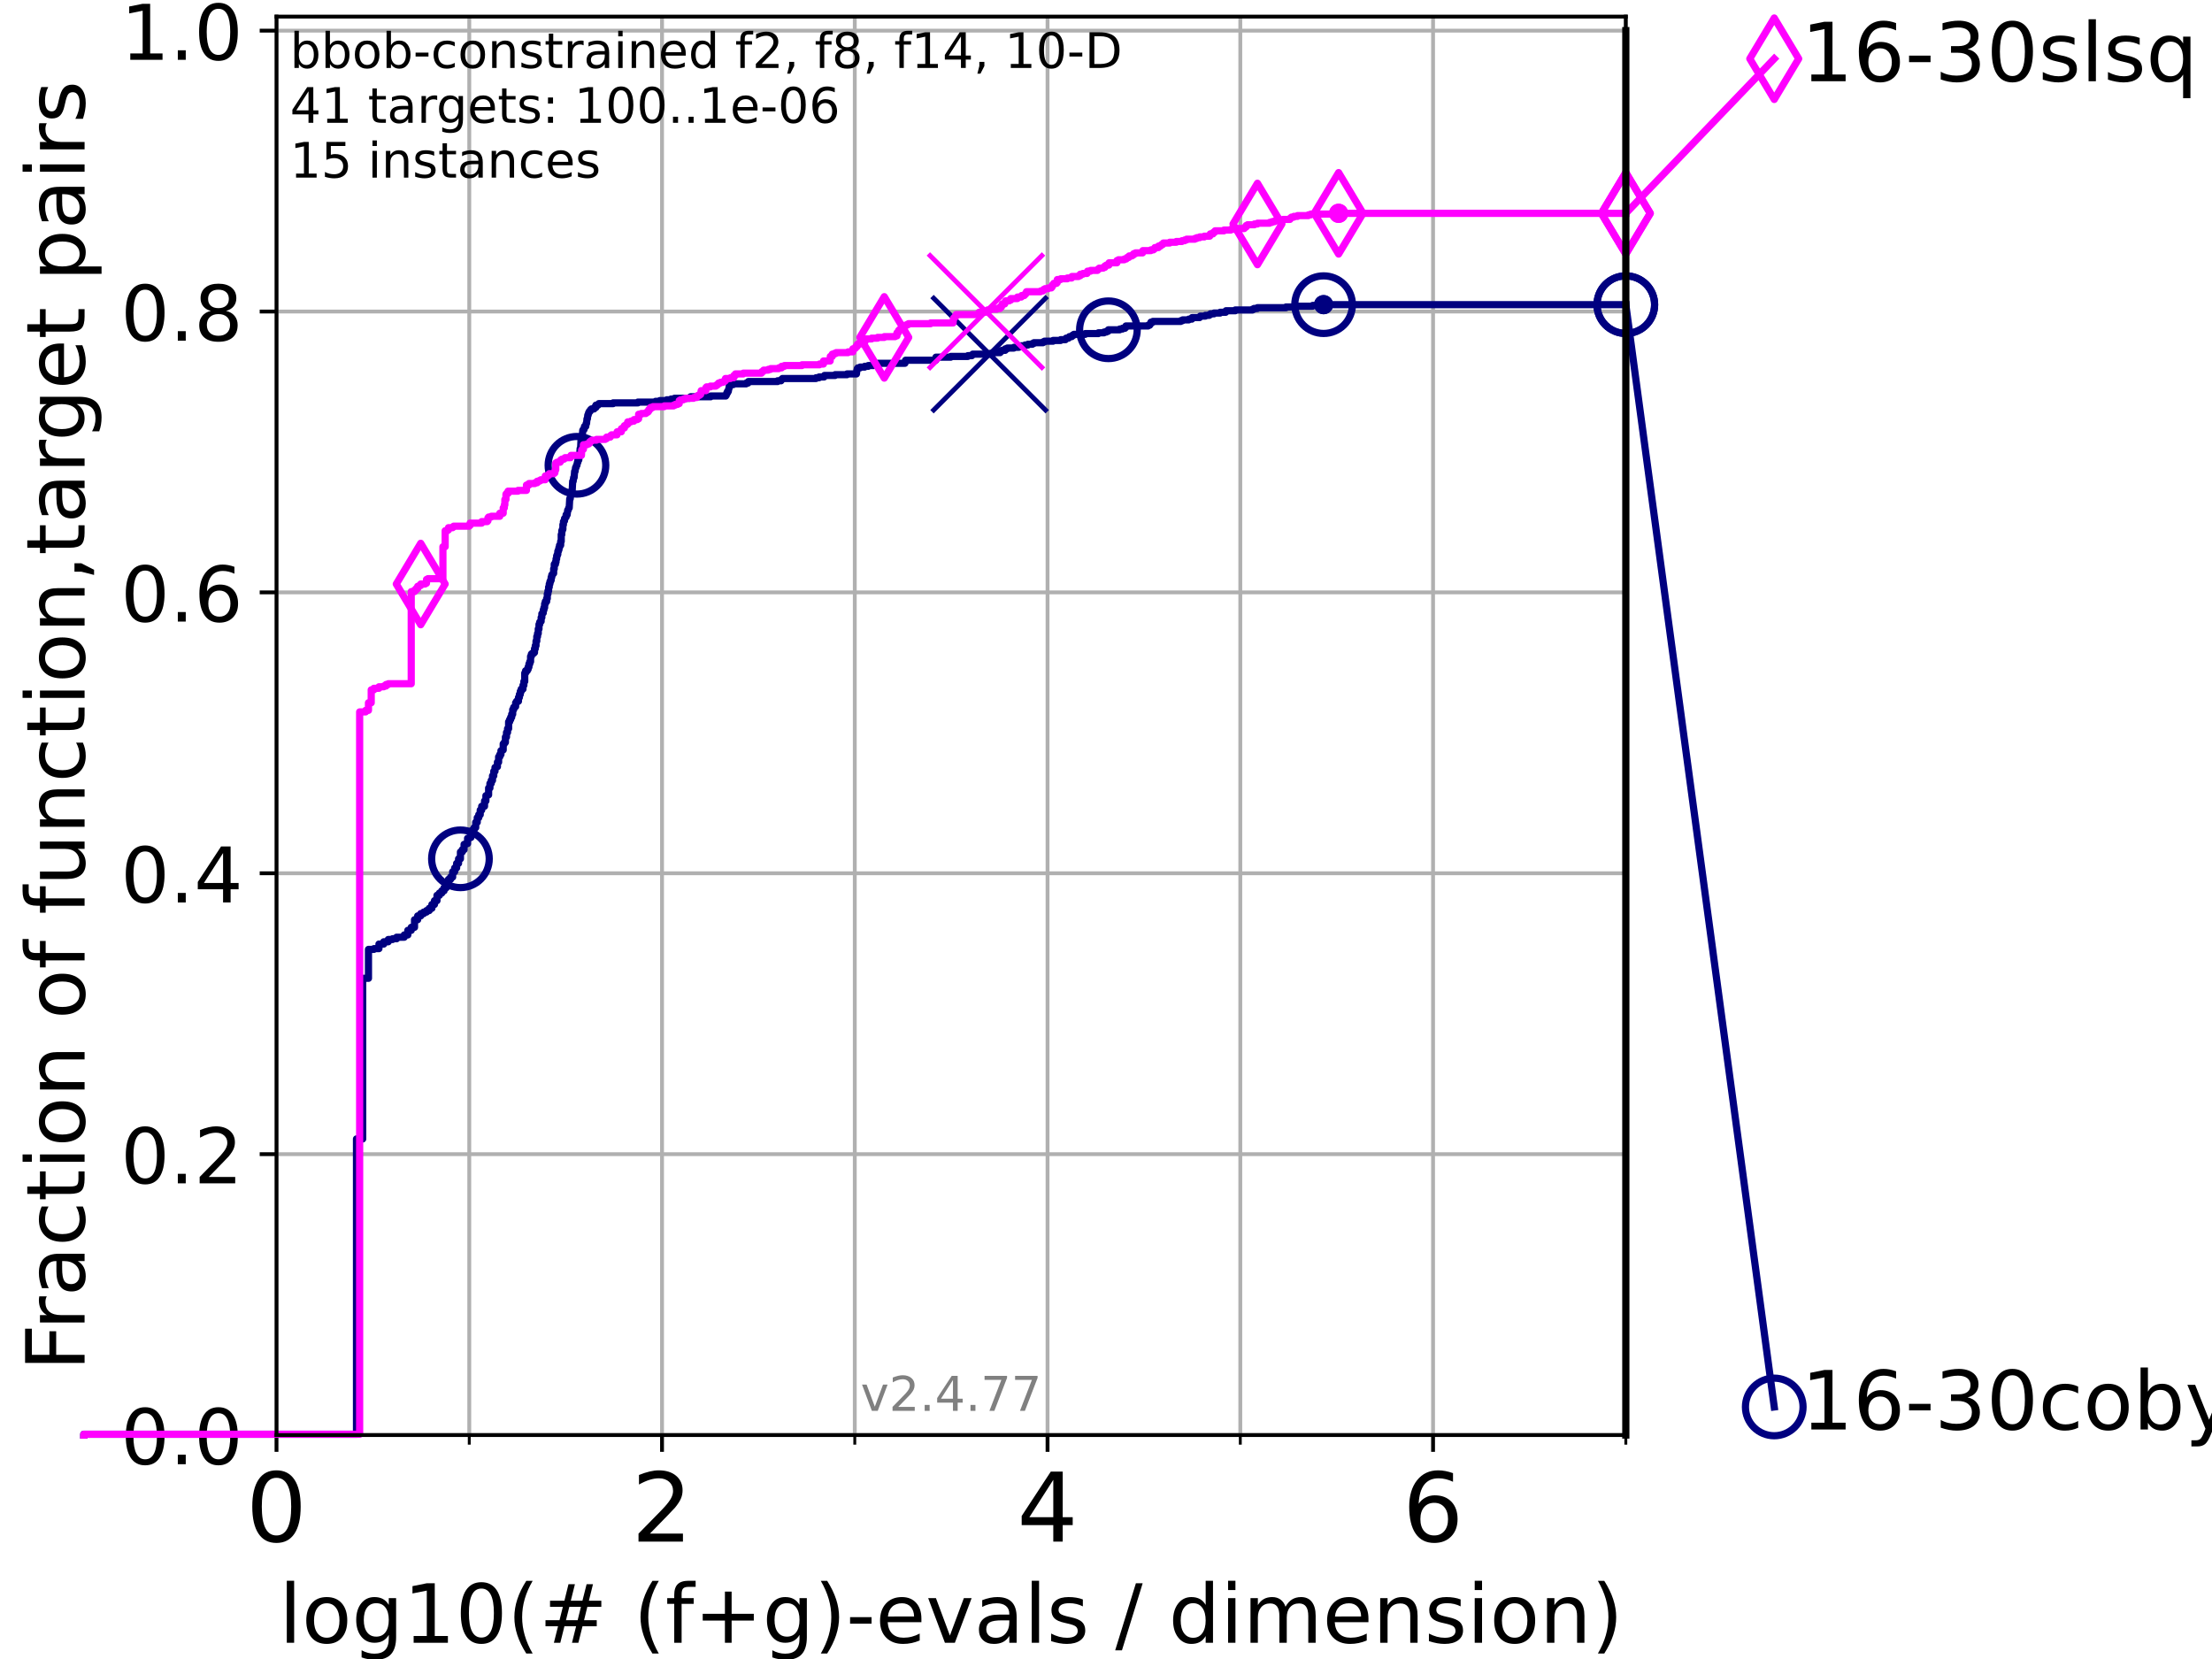 <?xml version="1.0" encoding="utf-8" standalone="no"?>
<!DOCTYPE svg PUBLIC "-//W3C//DTD SVG 1.1//EN"
  "http://www.w3.org/Graphics/SVG/1.1/DTD/svg11.dtd">
<!-- Created with matplotlib (https://matplotlib.org/) -->
<svg height="345.6pt" version="1.1" viewBox="0 0 460.8 345.6" width="460.8pt" xmlns="http://www.w3.org/2000/svg" xmlns:xlink="http://www.w3.org/1999/xlink">
 <defs>
  <style type="text/css">*{stroke-linecap:butt;stroke-linejoin:round;}</style>
 </defs>
 <g id="figure_1">
  <g id="patch_1">
   <path d="M 0 345.6 
L 460.8 345.6 
L 460.8 0 
L 0 0 
z
" style="fill:#ffffff;"/>
  </g>
  <g id="axes_1">
   <g id="patch_2">
    <path d="M 57.6 298.944 
L 338.688 298.944 
L 338.688 3.456 
L 57.6 3.456 
z
" style="fill:#ffffff;"/>
   </g>
   <g id="matplotlib.axis_1">
    <g id="xtick_1">
     <g id="line2d_1">
      <path clip-path="url(#p25980256c5)" d="M 57.6 298.944 
L 57.6 3.456 
" style="fill:none;stroke:#b0b0b0;stroke-linecap:square;stroke-width:0.8;"/>
     </g>
     <g id="line2d_2">
      <defs>
       <path d="M 0 0 
L 0 3.5 
" id="m9e16fc32d9" style="stroke:#000000;stroke-width:0.8;"/>
      </defs>
      <g>
       <use style="stroke:#000000;stroke-width:0.8;" x="57.6" xlink:href="#m9e16fc32d9" y="298.944"/>
      </g>
     </g>
     <g id="text_1">
      <!-- 0 -->
      <g transform="translate(51.237 321.141)scale(0.2 -0.2)">
       <defs>
        <path d="M 31.781 66.406 
Q 24.172 66.406 20.328 58.906 
Q 16.5 51.422 16.5 36.375 
Q 16.5 21.391 20.328 13.891 
Q 24.172 6.391 31.781 6.391 
Q 39.453 6.391 43.281 13.891 
Q 47.125 21.391 47.125 36.375 
Q 47.125 51.422 43.281 58.906 
Q 39.453 66.406 31.781 66.406 
z
M 31.781 74.219 
Q 44.047 74.219 50.516 64.516 
Q 56.984 54.828 56.984 36.375 
Q 56.984 17.969 50.516 8.266 
Q 44.047 -1.422 31.781 -1.422 
Q 19.531 -1.422 13.062 8.266 
Q 6.594 17.969 6.594 36.375 
Q 6.594 54.828 13.062 64.516 
Q 19.531 74.219 31.781 74.219 
z
" id="DejaVuSans-48"/>
       </defs>
       <use xlink:href="#DejaVuSans-48"/>
      </g>
     </g>
    </g>
    <g id="xtick_2">
     <g id="line2d_3">
      <path clip-path="url(#p25980256c5)" d="M 137.911 298.944 
L 137.911 3.456 
" style="fill:none;stroke:#b0b0b0;stroke-linecap:square;stroke-width:0.8;"/>
     </g>
     <g id="line2d_4">
      <g>
       <use style="stroke:#000000;stroke-width:0.8;" x="137.911" xlink:href="#m9e16fc32d9" y="298.944"/>
      </g>
     </g>
     <g id="text_2">
      <!-- 2 -->
      <g transform="translate(131.548 321.141)scale(0.2 -0.2)">
       <defs>
        <path d="M 19.188 8.297 
L 53.609 8.297 
L 53.609 0 
L 7.328 0 
L 7.328 8.297 
Q 12.938 14.109 22.625 23.891 
Q 32.328 33.688 34.812 36.531 
Q 39.547 41.844 41.422 45.531 
Q 43.312 49.219 43.312 52.781 
Q 43.312 58.594 39.234 62.25 
Q 35.156 65.922 28.609 65.922 
Q 23.969 65.922 18.812 64.312 
Q 13.672 62.703 7.812 59.422 
L 7.812 69.391 
Q 13.766 71.781 18.938 73 
Q 24.125 74.219 28.422 74.219 
Q 39.75 74.219 46.484 68.547 
Q 53.219 62.891 53.219 53.422 
Q 53.219 48.922 51.531 44.891 
Q 49.859 40.875 45.406 35.406 
Q 44.188 33.984 37.641 27.219 
Q 31.109 20.453 19.188 8.297 
z
" id="DejaVuSans-50"/>
       </defs>
       <use xlink:href="#DejaVuSans-50"/>
      </g>
     </g>
    </g>
    <g id="xtick_3">
     <g id="line2d_5">
      <path clip-path="url(#p25980256c5)" d="M 218.222 298.944 
L 218.222 3.456 
" style="fill:none;stroke:#b0b0b0;stroke-linecap:square;stroke-width:0.8;"/>
     </g>
     <g id="line2d_6">
      <g>
       <use style="stroke:#000000;stroke-width:0.8;" x="218.222" xlink:href="#m9e16fc32d9" y="298.944"/>
      </g>
     </g>
     <g id="text_3">
      <!-- 4 -->
      <g transform="translate(211.859 321.141)scale(0.2 -0.2)">
       <defs>
        <path d="M 37.797 64.312 
L 12.891 25.391 
L 37.797 25.391 
z
M 35.203 72.906 
L 47.609 72.906 
L 47.609 25.391 
L 58.016 25.391 
L 58.016 17.188 
L 47.609 17.188 
L 47.609 0 
L 37.797 0 
L 37.797 17.188 
L 4.891 17.188 
L 4.891 26.703 
z
" id="DejaVuSans-52"/>
       </defs>
       <use xlink:href="#DejaVuSans-52"/>
      </g>
     </g>
    </g>
    <g id="xtick_4">
     <g id="line2d_7">
      <path clip-path="url(#p25980256c5)" d="M 298.533 298.944 
L 298.533 3.456 
" style="fill:none;stroke:#b0b0b0;stroke-linecap:square;stroke-width:0.8;"/>
     </g>
     <g id="line2d_8">
      <g>
       <use style="stroke:#000000;stroke-width:0.8;" x="298.533" xlink:href="#m9e16fc32d9" y="298.944"/>
      </g>
     </g>
     <g id="text_4">
      <!-- 6 -->
      <g transform="translate(292.17 321.141)scale(0.2 -0.2)">
       <defs>
        <path d="M 33.016 40.375 
Q 26.375 40.375 22.484 35.828 
Q 18.609 31.297 18.609 23.391 
Q 18.609 15.531 22.484 10.953 
Q 26.375 6.391 33.016 6.391 
Q 39.656 6.391 43.531 10.953 
Q 47.406 15.531 47.406 23.391 
Q 47.406 31.297 43.531 35.828 
Q 39.656 40.375 33.016 40.375 
z
M 52.594 71.297 
L 52.594 62.312 
Q 48.875 64.062 45.094 64.984 
Q 41.312 65.922 37.594 65.922 
Q 27.828 65.922 22.672 59.328 
Q 17.531 52.734 16.797 39.406 
Q 19.672 43.656 24.016 45.922 
Q 28.375 48.188 33.594 48.188 
Q 44.578 48.188 50.953 41.516 
Q 57.328 34.859 57.328 23.391 
Q 57.328 12.156 50.688 5.359 
Q 44.047 -1.422 33.016 -1.422 
Q 20.359 -1.422 13.672 8.266 
Q 6.984 17.969 6.984 36.375 
Q 6.984 53.656 15.188 63.938 
Q 23.391 74.219 37.203 74.219 
Q 40.922 74.219 44.703 73.484 
Q 48.484 72.75 52.594 71.297 
z
" id="DejaVuSans-54"/>
       </defs>
       <use xlink:href="#DejaVuSans-54"/>
      </g>
     </g>
    </g>
    <g id="xtick_5">
     <g id="line2d_9">
      <path clip-path="url(#p25980256c5)" d="M 97.755 298.944 
L 97.755 3.456 
" style="fill:none;stroke:#b0b0b0;stroke-linecap:square;stroke-width:0.8;"/>
     </g>
     <g id="line2d_10">
      <defs>
       <path d="M 0 0 
L 0 2 
" id="mc8fbf74998" style="stroke:#000000;stroke-width:0.6;"/>
      </defs>
      <g>
       <use style="stroke:#000000;stroke-width:0.6;" x="97.755" xlink:href="#mc8fbf74998" y="298.944"/>
      </g>
     </g>
    </g>
    <g id="xtick_6">
     <g id="line2d_11">
      <path clip-path="url(#p25980256c5)" d="M 178.066 298.944 
L 178.066 3.456 
" style="fill:none;stroke:#b0b0b0;stroke-linecap:square;stroke-width:0.8;"/>
     </g>
     <g id="line2d_12">
      <g>
       <use style="stroke:#000000;stroke-width:0.6;" x="178.066" xlink:href="#mc8fbf74998" y="298.944"/>
      </g>
     </g>
    </g>
    <g id="xtick_7">
     <g id="line2d_13">
      <path clip-path="url(#p25980256c5)" d="M 258.377 298.944 
L 258.377 3.456 
" style="fill:none;stroke:#b0b0b0;stroke-linecap:square;stroke-width:0.8;"/>
     </g>
     <g id="line2d_14">
      <g>
       <use style="stroke:#000000;stroke-width:0.6;" x="258.377" xlink:href="#mc8fbf74998" y="298.944"/>
      </g>
     </g>
    </g>
    <g id="xtick_8">
     <g id="line2d_15">
      <path clip-path="url(#p25980256c5)" d="M 338.688 298.944 
L 338.688 3.456 
" style="fill:none;stroke:#b0b0b0;stroke-linecap:square;stroke-width:0.8;"/>
     </g>
     <g id="line2d_16">
      <g>
       <use style="stroke:#000000;stroke-width:0.6;" x="338.688" xlink:href="#mc8fbf74998" y="298.944"/>
      </g>
     </g>
    </g>
    <g id="text_5">
     <!-- log10(# (f+g)-evals / dimension) -->
     <g transform="translate(58.145 342.218)scale(0.17 -0.17)">
      <defs>
       <path d="M 9.422 75.984 
L 18.406 75.984 
L 18.406 0 
L 9.422 0 
z
" id="DejaVuSans-108"/>
       <path d="M 30.609 48.391 
Q 23.391 48.391 19.188 42.75 
Q 14.984 37.109 14.984 27.297 
Q 14.984 17.484 19.156 11.844 
Q 23.344 6.203 30.609 6.203 
Q 37.797 6.203 41.984 11.859 
Q 46.188 17.531 46.188 27.297 
Q 46.188 37.016 41.984 42.703 
Q 37.797 48.391 30.609 48.391 
z
M 30.609 56 
Q 42.328 56 49.016 48.375 
Q 55.719 40.766 55.719 27.297 
Q 55.719 13.875 49.016 6.219 
Q 42.328 -1.422 30.609 -1.422 
Q 18.844 -1.422 12.172 6.219 
Q 5.516 13.875 5.516 27.297 
Q 5.516 40.766 12.172 48.375 
Q 18.844 56 30.609 56 
z
" id="DejaVuSans-111"/>
       <path d="M 45.406 27.984 
Q 45.406 37.75 41.375 43.109 
Q 37.359 48.484 30.078 48.484 
Q 22.859 48.484 18.828 43.109 
Q 14.797 37.75 14.797 27.984 
Q 14.797 18.266 18.828 12.891 
Q 22.859 7.516 30.078 7.516 
Q 37.359 7.516 41.375 12.891 
Q 45.406 18.266 45.406 27.984 
z
M 54.391 6.781 
Q 54.391 -7.172 48.188 -13.984 
Q 42 -20.797 29.203 -20.797 
Q 24.469 -20.797 20.266 -20.094 
Q 16.062 -19.391 12.109 -17.922 
L 12.109 -9.188 
Q 16.062 -11.328 19.922 -12.344 
Q 23.781 -13.375 27.781 -13.375 
Q 36.625 -13.375 41.016 -8.766 
Q 45.406 -4.156 45.406 5.172 
L 45.406 9.625 
Q 42.625 4.781 38.281 2.391 
Q 33.938 0 27.875 0 
Q 17.828 0 11.672 7.656 
Q 5.516 15.328 5.516 27.984 
Q 5.516 40.672 11.672 48.328 
Q 17.828 56 27.875 56 
Q 33.938 56 38.281 53.609 
Q 42.625 51.219 45.406 46.391 
L 45.406 54.688 
L 54.391 54.688 
z
" id="DejaVuSans-103"/>
       <path d="M 12.406 8.297 
L 28.516 8.297 
L 28.516 63.922 
L 10.984 60.406 
L 10.984 69.391 
L 28.422 72.906 
L 38.281 72.906 
L 38.281 8.297 
L 54.391 8.297 
L 54.391 0 
L 12.406 0 
z
" id="DejaVuSans-49"/>
       <path d="M 31 75.875 
Q 24.469 64.656 21.281 53.656 
Q 18.109 42.672 18.109 31.391 
Q 18.109 20.125 21.312 9.062 
Q 24.516 -2 31 -13.188 
L 23.188 -13.188 
Q 15.875 -1.703 12.234 9.375 
Q 8.594 20.453 8.594 31.391 
Q 8.594 42.281 12.203 53.312 
Q 15.828 64.359 23.188 75.875 
z
" id="DejaVuSans-40"/>
       <path d="M 51.125 44 
L 36.922 44 
L 32.812 27.688 
L 47.125 27.688 
z
M 43.797 71.781 
L 38.719 51.516 
L 52.984 51.516 
L 58.109 71.781 
L 65.922 71.781 
L 60.891 51.516 
L 76.125 51.516 
L 76.125 44 
L 58.984 44 
L 54.984 27.688 
L 70.516 27.688 
L 70.516 20.219 
L 53.078 20.219 
L 48 0 
L 40.188 0 
L 45.219 20.219 
L 30.906 20.219 
L 25.875 0 
L 18.016 0 
L 23.094 20.219 
L 7.719 20.219 
L 7.719 27.688 
L 24.906 27.688 
L 29 44 
L 13.281 44 
L 13.281 51.516 
L 30.906 51.516 
L 35.891 71.781 
z
" id="DejaVuSans-35"/>
       <path id="DejaVuSans-32"/>
       <path d="M 37.109 75.984 
L 37.109 68.5 
L 28.516 68.5 
Q 23.688 68.5 21.797 66.547 
Q 19.922 64.594 19.922 59.516 
L 19.922 54.688 
L 34.719 54.688 
L 34.719 47.703 
L 19.922 47.703 
L 19.922 0 
L 10.891 0 
L 10.891 47.703 
L 2.297 47.703 
L 2.297 54.688 
L 10.891 54.688 
L 10.891 58.5 
Q 10.891 67.625 15.141 71.797 
Q 19.391 75.984 28.609 75.984 
z
" id="DejaVuSans-102"/>
       <path d="M 46 62.703 
L 46 35.5 
L 73.188 35.5 
L 73.188 27.203 
L 46 27.203 
L 46 0 
L 37.797 0 
L 37.797 27.203 
L 10.594 27.203 
L 10.594 35.5 
L 37.797 35.5 
L 37.797 62.703 
z
" id="DejaVuSans-43"/>
       <path d="M 8.016 75.875 
L 15.828 75.875 
Q 23.141 64.359 26.781 53.312 
Q 30.422 42.281 30.422 31.391 
Q 30.422 20.453 26.781 9.375 
Q 23.141 -1.703 15.828 -13.188 
L 8.016 -13.188 
Q 14.5 -2 17.703 9.062 
Q 20.906 20.125 20.906 31.391 
Q 20.906 42.672 17.703 53.656 
Q 14.5 64.656 8.016 75.875 
z
" id="DejaVuSans-41"/>
       <path d="M 4.891 31.391 
L 31.203 31.391 
L 31.203 23.391 
L 4.891 23.391 
z
" id="DejaVuSans-45"/>
       <path d="M 56.203 29.594 
L 56.203 25.203 
L 14.891 25.203 
Q 15.484 15.922 20.484 11.062 
Q 25.484 6.203 34.422 6.203 
Q 39.594 6.203 44.453 7.469 
Q 49.312 8.734 54.109 11.281 
L 54.109 2.781 
Q 49.266 0.734 44.188 -0.344 
Q 39.109 -1.422 33.891 -1.422 
Q 20.797 -1.422 13.156 6.188 
Q 5.516 13.812 5.516 26.812 
Q 5.516 40.234 12.766 48.109 
Q 20.016 56 32.328 56 
Q 43.359 56 49.781 48.891 
Q 56.203 41.797 56.203 29.594 
z
M 47.219 32.234 
Q 47.125 39.594 43.094 43.984 
Q 39.062 48.391 32.422 48.391 
Q 24.906 48.391 20.391 44.141 
Q 15.875 39.891 15.188 32.172 
z
" id="DejaVuSans-101"/>
       <path d="M 2.984 54.688 
L 12.5 54.688 
L 29.594 8.797 
L 46.688 54.688 
L 56.203 54.688 
L 35.688 0 
L 23.484 0 
z
" id="DejaVuSans-118"/>
       <path d="M 34.281 27.484 
Q 23.391 27.484 19.188 25 
Q 14.984 22.516 14.984 16.5 
Q 14.984 11.719 18.141 8.906 
Q 21.297 6.109 26.703 6.109 
Q 34.188 6.109 38.703 11.406 
Q 43.219 16.703 43.219 25.484 
L 43.219 27.484 
z
M 52.203 31.203 
L 52.203 0 
L 43.219 0 
L 43.219 8.297 
Q 40.141 3.328 35.547 0.953 
Q 30.953 -1.422 24.312 -1.422 
Q 15.922 -1.422 10.953 3.297 
Q 6 8.016 6 15.922 
Q 6 25.141 12.172 29.828 
Q 18.359 34.516 30.609 34.516 
L 43.219 34.516 
L 43.219 35.406 
Q 43.219 41.609 39.141 45 
Q 35.062 48.391 27.688 48.391 
Q 23 48.391 18.547 47.266 
Q 14.109 46.141 10.016 43.891 
L 10.016 52.203 
Q 14.938 54.109 19.578 55.047 
Q 24.219 56 28.609 56 
Q 40.484 56 46.344 49.844 
Q 52.203 43.703 52.203 31.203 
z
" id="DejaVuSans-97"/>
       <path d="M 44.281 53.078 
L 44.281 44.578 
Q 40.484 46.531 36.375 47.5 
Q 32.281 48.484 27.875 48.484 
Q 21.188 48.484 17.844 46.438 
Q 14.5 44.391 14.5 40.281 
Q 14.5 37.156 16.891 35.375 
Q 19.281 33.594 26.516 31.984 
L 29.594 31.297 
Q 39.156 29.25 43.188 25.516 
Q 47.219 21.781 47.219 15.094 
Q 47.219 7.469 41.188 3.016 
Q 35.156 -1.422 24.609 -1.422 
Q 20.219 -1.422 15.453 -0.562 
Q 10.688 0.297 5.422 2 
L 5.422 11.281 
Q 10.406 8.688 15.234 7.391 
Q 20.062 6.109 24.812 6.109 
Q 31.156 6.109 34.562 8.281 
Q 37.984 10.453 37.984 14.406 
Q 37.984 18.062 35.516 20.016 
Q 33.062 21.969 24.703 23.781 
L 21.578 24.516 
Q 13.234 26.266 9.516 29.906 
Q 5.812 33.547 5.812 39.891 
Q 5.812 47.609 11.281 51.797 
Q 16.75 56 26.812 56 
Q 31.781 56 36.172 55.266 
Q 40.578 54.547 44.281 53.078 
z
" id="DejaVuSans-115"/>
       <path d="M 25.391 72.906 
L 33.688 72.906 
L 8.297 -9.281 
L 0 -9.281 
z
" id="DejaVuSans-47"/>
       <path d="M 45.406 46.391 
L 45.406 75.984 
L 54.391 75.984 
L 54.391 0 
L 45.406 0 
L 45.406 8.203 
Q 42.578 3.328 38.25 0.953 
Q 33.938 -1.422 27.875 -1.422 
Q 17.969 -1.422 11.734 6.484 
Q 5.516 14.406 5.516 27.297 
Q 5.516 40.188 11.734 48.094 
Q 17.969 56 27.875 56 
Q 33.938 56 38.25 53.625 
Q 42.578 51.266 45.406 46.391 
z
M 14.797 27.297 
Q 14.797 17.391 18.875 11.75 
Q 22.953 6.109 30.078 6.109 
Q 37.203 6.109 41.297 11.75 
Q 45.406 17.391 45.406 27.297 
Q 45.406 37.203 41.297 42.844 
Q 37.203 48.484 30.078 48.484 
Q 22.953 48.484 18.875 42.844 
Q 14.797 37.203 14.797 27.297 
z
" id="DejaVuSans-100"/>
       <path d="M 9.422 54.688 
L 18.406 54.688 
L 18.406 0 
L 9.422 0 
z
M 9.422 75.984 
L 18.406 75.984 
L 18.406 64.594 
L 9.422 64.594 
z
" id="DejaVuSans-105"/>
       <path d="M 52 44.188 
Q 55.375 50.25 60.062 53.125 
Q 64.75 56 71.094 56 
Q 79.641 56 84.281 50.016 
Q 88.922 44.047 88.922 33.016 
L 88.922 0 
L 79.891 0 
L 79.891 32.719 
Q 79.891 40.578 77.094 44.375 
Q 74.312 48.188 68.609 48.188 
Q 61.625 48.188 57.562 43.547 
Q 53.516 38.922 53.516 30.906 
L 53.516 0 
L 44.484 0 
L 44.484 32.719 
Q 44.484 40.625 41.703 44.406 
Q 38.922 48.188 33.109 48.188 
Q 26.219 48.188 22.156 43.531 
Q 18.109 38.875 18.109 30.906 
L 18.109 0 
L 9.078 0 
L 9.078 54.688 
L 18.109 54.688 
L 18.109 46.188 
Q 21.188 51.219 25.484 53.609 
Q 29.781 56 35.688 56 
Q 41.656 56 45.828 52.969 
Q 50 49.953 52 44.188 
z
" id="DejaVuSans-109"/>
       <path d="M 54.891 33.016 
L 54.891 0 
L 45.906 0 
L 45.906 32.719 
Q 45.906 40.484 42.875 44.328 
Q 39.844 48.188 33.797 48.188 
Q 26.516 48.188 22.312 43.547 
Q 18.109 38.922 18.109 30.906 
L 18.109 0 
L 9.078 0 
L 9.078 54.688 
L 18.109 54.688 
L 18.109 46.188 
Q 21.344 51.125 25.703 53.562 
Q 30.078 56 35.797 56 
Q 45.219 56 50.047 50.172 
Q 54.891 44.344 54.891 33.016 
z
" id="DejaVuSans-110"/>
      </defs>
      <use xlink:href="#DejaVuSans-108"/>
      <use x="27.783" xlink:href="#DejaVuSans-111"/>
      <use x="88.965" xlink:href="#DejaVuSans-103"/>
      <use x="152.441" xlink:href="#DejaVuSans-49"/>
      <use x="216.064" xlink:href="#DejaVuSans-48"/>
      <use x="279.688" xlink:href="#DejaVuSans-40"/>
      <use x="318.701" xlink:href="#DejaVuSans-35"/>
      <use x="402.49" xlink:href="#DejaVuSans-32"/>
      <use x="434.277" xlink:href="#DejaVuSans-40"/>
      <use x="473.291" xlink:href="#DejaVuSans-102"/>
      <use x="508.496" xlink:href="#DejaVuSans-43"/>
      <use x="592.285" xlink:href="#DejaVuSans-103"/>
      <use x="655.762" xlink:href="#DejaVuSans-41"/>
      <use x="694.775" xlink:href="#DejaVuSans-45"/>
      <use x="730.859" xlink:href="#DejaVuSans-101"/>
      <use x="792.383" xlink:href="#DejaVuSans-118"/>
      <use x="851.562" xlink:href="#DejaVuSans-97"/>
      <use x="912.842" xlink:href="#DejaVuSans-108"/>
      <use x="940.625" xlink:href="#DejaVuSans-115"/>
      <use x="992.725" xlink:href="#DejaVuSans-32"/>
      <use x="1024.512" xlink:href="#DejaVuSans-47"/>
      <use x="1058.203" xlink:href="#DejaVuSans-32"/>
      <use x="1089.99" xlink:href="#DejaVuSans-100"/>
      <use x="1153.467" xlink:href="#DejaVuSans-105"/>
      <use x="1181.25" xlink:href="#DejaVuSans-109"/>
      <use x="1278.662" xlink:href="#DejaVuSans-101"/>
      <use x="1340.186" xlink:href="#DejaVuSans-110"/>
      <use x="1403.564" xlink:href="#DejaVuSans-115"/>
      <use x="1455.664" xlink:href="#DejaVuSans-105"/>
      <use x="1483.447" xlink:href="#DejaVuSans-111"/>
      <use x="1544.629" xlink:href="#DejaVuSans-110"/>
      <use x="1608.008" xlink:href="#DejaVuSans-41"/>
     </g>
    </g>
   </g>
   <g id="matplotlib.axis_2">
    <g id="ytick_1">
     <g id="line2d_17">
      <path clip-path="url(#p25980256c5)" d="M 57.6 298.944 
L 338.688 298.944 
" style="fill:none;stroke:#b0b0b0;stroke-linecap:square;stroke-width:0.8;"/>
     </g>
     <g id="line2d_18">
      <defs>
       <path d="M 0 0 
L -3.5 0 
" id="mcdfbabdbee" style="stroke:#000000;stroke-width:0.8;"/>
      </defs>
      <g>
       <use style="stroke:#000000;stroke-width:0.8;" x="57.6" xlink:href="#mcdfbabdbee" y="298.944"/>
      </g>
     </g>
     <g id="text_6">
      <!-- 0.0 -->
      <g transform="translate(25.155 305.023)scale(0.16 -0.16)">
       <defs>
        <path d="M 10.688 12.406 
L 21 12.406 
L 21 0 
L 10.688 0 
z
" id="DejaVuSans-46"/>
       </defs>
       <use xlink:href="#DejaVuSans-48"/>
       <use x="63.623" xlink:href="#DejaVuSans-46"/>
       <use x="95.41" xlink:href="#DejaVuSans-48"/>
      </g>
     </g>
    </g>
    <g id="ytick_2">
     <g id="line2d_19">
      <path clip-path="url(#p25980256c5)" d="M 57.6 240.432 
L 338.688 240.432 
" style="fill:none;stroke:#b0b0b0;stroke-linecap:square;stroke-width:0.8;"/>
     </g>
     <g id="line2d_20">
      <g>
       <use style="stroke:#000000;stroke-width:0.8;" x="57.6" xlink:href="#mcdfbabdbee" y="240.432"/>
      </g>
     </g>
     <g id="text_7">
      <!-- 0.2 -->
      <g transform="translate(25.155 246.51)scale(0.16 -0.16)">
       <use xlink:href="#DejaVuSans-48"/>
       <use x="63.623" xlink:href="#DejaVuSans-46"/>
       <use x="95.41" xlink:href="#DejaVuSans-50"/>
      </g>
     </g>
    </g>
    <g id="ytick_3">
     <g id="line2d_21">
      <path clip-path="url(#p25980256c5)" d="M 57.6 181.919 
L 338.688 181.919 
" style="fill:none;stroke:#b0b0b0;stroke-linecap:square;stroke-width:0.8;"/>
     </g>
     <g id="line2d_22">
      <g>
       <use style="stroke:#000000;stroke-width:0.8;" x="57.6" xlink:href="#mcdfbabdbee" y="181.919"/>
      </g>
     </g>
     <g id="text_8">
      <!-- 0.4 -->
      <g transform="translate(25.155 187.998)scale(0.16 -0.16)">
       <use xlink:href="#DejaVuSans-48"/>
       <use x="63.623" xlink:href="#DejaVuSans-46"/>
       <use x="95.41" xlink:href="#DejaVuSans-52"/>
      </g>
     </g>
    </g>
    <g id="ytick_4">
     <g id="line2d_23">
      <path clip-path="url(#p25980256c5)" d="M 57.6 123.407 
L 338.688 123.407 
" style="fill:none;stroke:#b0b0b0;stroke-linecap:square;stroke-width:0.8;"/>
     </g>
     <g id="line2d_24">
      <g>
       <use style="stroke:#000000;stroke-width:0.8;" x="57.6" xlink:href="#mcdfbabdbee" y="123.407"/>
      </g>
     </g>
     <g id="text_9">
      <!-- 0.6 -->
      <g transform="translate(25.155 129.485)scale(0.16 -0.16)">
       <use xlink:href="#DejaVuSans-48"/>
       <use x="63.623" xlink:href="#DejaVuSans-46"/>
       <use x="95.41" xlink:href="#DejaVuSans-54"/>
      </g>
     </g>
    </g>
    <g id="ytick_5">
     <g id="line2d_25">
      <path clip-path="url(#p25980256c5)" d="M 57.6 64.894 
L 338.688 64.894 
" style="fill:none;stroke:#b0b0b0;stroke-linecap:square;stroke-width:0.8;"/>
     </g>
     <g id="line2d_26">
      <g>
       <use style="stroke:#000000;stroke-width:0.8;" x="57.6" xlink:href="#mcdfbabdbee" y="64.894"/>
      </g>
     </g>
     <g id="text_10">
      <!-- 0.8 -->
      <g transform="translate(25.155 70.973)scale(0.16 -0.16)">
       <defs>
        <path d="M 31.781 34.625 
Q 24.75 34.625 20.719 30.859 
Q 16.703 27.094 16.703 20.516 
Q 16.703 13.922 20.719 10.156 
Q 24.75 6.391 31.781 6.391 
Q 38.812 6.391 42.859 10.172 
Q 46.922 13.969 46.922 20.516 
Q 46.922 27.094 42.891 30.859 
Q 38.875 34.625 31.781 34.625 
z
M 21.922 38.812 
Q 15.578 40.375 12.031 44.719 
Q 8.5 49.078 8.5 55.328 
Q 8.5 64.062 14.719 69.141 
Q 20.953 74.219 31.781 74.219 
Q 42.672 74.219 48.875 69.141 
Q 55.078 64.062 55.078 55.328 
Q 55.078 49.078 51.531 44.719 
Q 48 40.375 41.703 38.812 
Q 48.828 37.156 52.797 32.312 
Q 56.781 27.484 56.781 20.516 
Q 56.781 9.906 50.312 4.234 
Q 43.844 -1.422 31.781 -1.422 
Q 19.734 -1.422 13.25 4.234 
Q 6.781 9.906 6.781 20.516 
Q 6.781 27.484 10.781 32.312 
Q 14.797 37.156 21.922 38.812 
z
M 18.312 54.391 
Q 18.312 48.734 21.844 45.562 
Q 25.391 42.391 31.781 42.391 
Q 38.141 42.391 41.719 45.562 
Q 45.312 48.734 45.312 54.391 
Q 45.312 60.062 41.719 63.234 
Q 38.141 66.406 31.781 66.406 
Q 25.391 66.406 21.844 63.234 
Q 18.312 60.062 18.312 54.391 
z
" id="DejaVuSans-56"/>
       </defs>
       <use xlink:href="#DejaVuSans-48"/>
       <use x="63.623" xlink:href="#DejaVuSans-46"/>
       <use x="95.41" xlink:href="#DejaVuSans-56"/>
      </g>
     </g>
    </g>
    <g id="ytick_6">
     <g id="line2d_27">
      <path clip-path="url(#p25980256c5)" d="M 57.6 6.382 
L 338.688 6.382 
" style="fill:none;stroke:#b0b0b0;stroke-linecap:square;stroke-width:0.8;"/>
     </g>
     <g id="line2d_28">
      <g>
       <use style="stroke:#000000;stroke-width:0.8;" x="57.6" xlink:href="#mcdfbabdbee" y="6.382"/>
      </g>
     </g>
     <g id="text_11">
      <!-- 1.0 -->
      <g transform="translate(25.155 12.46)scale(0.16 -0.16)">
       <use xlink:href="#DejaVuSans-49"/>
       <use x="63.623" xlink:href="#DejaVuSans-46"/>
       <use x="95.41" xlink:href="#DejaVuSans-48"/>
      </g>
     </g>
    </g>
    <g id="text_12">
     <!-- Fraction of function,target pairs -->
     <g transform="translate(17.62 285.585)rotate(-90)scale(0.17 -0.17)">
      <defs>
       <path d="M 9.812 72.906 
L 51.703 72.906 
L 51.703 64.594 
L 19.672 64.594 
L 19.672 43.109 
L 48.578 43.109 
L 48.578 34.812 
L 19.672 34.812 
L 19.672 0 
L 9.812 0 
z
" id="DejaVuSans-70"/>
       <path d="M 41.109 46.297 
Q 39.594 47.172 37.812 47.578 
Q 36.031 48 33.891 48 
Q 26.266 48 22.188 43.047 
Q 18.109 38.094 18.109 28.812 
L 18.109 0 
L 9.078 0 
L 9.078 54.688 
L 18.109 54.688 
L 18.109 46.188 
Q 20.953 51.172 25.484 53.578 
Q 30.031 56 36.531 56 
Q 37.453 56 38.578 55.875 
Q 39.703 55.766 41.062 55.516 
z
" id="DejaVuSans-114"/>
       <path d="M 48.781 52.594 
L 48.781 44.188 
Q 44.969 46.297 41.141 47.344 
Q 37.312 48.391 33.406 48.391 
Q 24.656 48.391 19.812 42.844 
Q 14.984 37.312 14.984 27.297 
Q 14.984 17.281 19.812 11.734 
Q 24.656 6.203 33.406 6.203 
Q 37.312 6.203 41.141 7.25 
Q 44.969 8.297 48.781 10.406 
L 48.781 2.094 
Q 45.016 0.344 40.984 -0.531 
Q 36.969 -1.422 32.422 -1.422 
Q 20.062 -1.422 12.781 6.344 
Q 5.516 14.109 5.516 27.297 
Q 5.516 40.672 12.859 48.328 
Q 20.219 56 33.016 56 
Q 37.156 56 41.109 55.141 
Q 45.062 54.297 48.781 52.594 
z
" id="DejaVuSans-99"/>
       <path d="M 18.312 70.219 
L 18.312 54.688 
L 36.812 54.688 
L 36.812 47.703 
L 18.312 47.703 
L 18.312 18.016 
Q 18.312 11.328 20.141 9.422 
Q 21.969 7.516 27.594 7.516 
L 36.812 7.516 
L 36.812 0 
L 27.594 0 
Q 17.188 0 13.234 3.875 
Q 9.281 7.766 9.281 18.016 
L 9.281 47.703 
L 2.688 47.703 
L 2.688 54.688 
L 9.281 54.688 
L 9.281 70.219 
z
" id="DejaVuSans-116"/>
       <path d="M 8.5 21.578 
L 8.5 54.688 
L 17.484 54.688 
L 17.484 21.922 
Q 17.484 14.156 20.5 10.266 
Q 23.531 6.391 29.594 6.391 
Q 36.859 6.391 41.078 11.031 
Q 45.312 15.672 45.312 23.688 
L 45.312 54.688 
L 54.297 54.688 
L 54.297 0 
L 45.312 0 
L 45.312 8.406 
Q 42.047 3.422 37.719 1 
Q 33.406 -1.422 27.688 -1.422 
Q 18.266 -1.422 13.375 4.438 
Q 8.5 10.297 8.5 21.578 
z
M 31.109 56 
z
" id="DejaVuSans-117"/>
       <path d="M 11.719 12.406 
L 22.016 12.406 
L 22.016 4 
L 14.016 -11.625 
L 7.719 -11.625 
L 11.719 4 
z
" id="DejaVuSans-44"/>
       <path d="M 18.109 8.203 
L 18.109 -20.797 
L 9.078 -20.797 
L 9.078 54.688 
L 18.109 54.688 
L 18.109 46.391 
Q 20.953 51.266 25.266 53.625 
Q 29.594 56 35.594 56 
Q 45.562 56 51.781 48.094 
Q 58.016 40.188 58.016 27.297 
Q 58.016 14.406 51.781 6.484 
Q 45.562 -1.422 35.594 -1.422 
Q 29.594 -1.422 25.266 0.953 
Q 20.953 3.328 18.109 8.203 
z
M 48.688 27.297 
Q 48.688 37.203 44.609 42.844 
Q 40.531 48.484 33.406 48.484 
Q 26.266 48.484 22.188 42.844 
Q 18.109 37.203 18.109 27.297 
Q 18.109 17.391 22.188 11.75 
Q 26.266 6.109 33.406 6.109 
Q 40.531 6.109 44.609 11.75 
Q 48.688 17.391 48.688 27.297 
z
" id="DejaVuSans-112"/>
      </defs>
      <use xlink:href="#DejaVuSans-70"/>
      <use x="50.27" xlink:href="#DejaVuSans-114"/>
      <use x="91.383" xlink:href="#DejaVuSans-97"/>
      <use x="152.662" xlink:href="#DejaVuSans-99"/>
      <use x="207.643" xlink:href="#DejaVuSans-116"/>
      <use x="246.852" xlink:href="#DejaVuSans-105"/>
      <use x="274.635" xlink:href="#DejaVuSans-111"/>
      <use x="335.816" xlink:href="#DejaVuSans-110"/>
      <use x="399.195" xlink:href="#DejaVuSans-32"/>
      <use x="430.982" xlink:href="#DejaVuSans-111"/>
      <use x="492.164" xlink:href="#DejaVuSans-102"/>
      <use x="527.369" xlink:href="#DejaVuSans-32"/>
      <use x="559.156" xlink:href="#DejaVuSans-102"/>
      <use x="594.361" xlink:href="#DejaVuSans-117"/>
      <use x="657.74" xlink:href="#DejaVuSans-110"/>
      <use x="721.119" xlink:href="#DejaVuSans-99"/>
      <use x="776.1" xlink:href="#DejaVuSans-116"/>
      <use x="815.309" xlink:href="#DejaVuSans-105"/>
      <use x="843.092" xlink:href="#DejaVuSans-111"/>
      <use x="904.273" xlink:href="#DejaVuSans-110"/>
      <use x="967.652" xlink:href="#DejaVuSans-44"/>
      <use x="999.439" xlink:href="#DejaVuSans-116"/>
      <use x="1038.648" xlink:href="#DejaVuSans-97"/>
      <use x="1099.928" xlink:href="#DejaVuSans-114"/>
      <use x="1139.291" xlink:href="#DejaVuSans-103"/>
      <use x="1202.768" xlink:href="#DejaVuSans-101"/>
      <use x="1264.291" xlink:href="#DejaVuSans-116"/>
      <use x="1303.5" xlink:href="#DejaVuSans-32"/>
      <use x="1335.287" xlink:href="#DejaVuSans-112"/>
      <use x="1398.764" xlink:href="#DejaVuSans-97"/>
      <use x="1460.043" xlink:href="#DejaVuSans-105"/>
      <use x="1487.826" xlink:href="#DejaVuSans-114"/>
      <use x="1528.939" xlink:href="#DejaVuSans-115"/>
     </g>
    </g>
   </g>
   <g id="line2d_29">
    <defs>
     <path d="M 0 1.5 
C 0.398 1.5 0.779 1.342 1.061 1.061 
C 1.342 0.779 1.5 0.398 1.5 0 
C 1.5 -0.398 1.342 -0.779 1.061 -1.061 
C 0.779 -1.342 0.398 -1.5 0 -1.5 
C -0.398 -1.5 -0.779 -1.342 -1.061 -1.061 
C -1.342 -0.779 -1.5 -0.398 -1.5 0 
C -1.5 0.398 -1.342 0.779 -1.061 1.061 
C -0.779 1.342 -0.398 1.5 0 1.5 
z
" id="m1476ddd47e" style="stroke:#000080;"/>
    </defs>
    <g>
     <use style="fill:#000080;stroke:#000080;" x="275.731" xlink:href="#m1476ddd47e" y="63.467"/>
     <use style="fill:#000080;stroke:#000080;" x="275.731" xlink:href="#m1476ddd47e" y="63.467"/>
    </g>
   </g>
   <g id="line2d_30">
    <path d="M 17.445 298.944 
L 17.445 298.785 
L 74.263 298.785 
L 74.263 237.26 
L 75.556 237.26 
L 75.556 203.802 
L 76.759 203.802 
L 76.759 197.776 
L 77.885 197.776 
L 77.885 197.618 
L 78.942 197.618 
L 78.942 196.666 
L 79.939 196.666 
L 79.939 196.19 
L 80.881 196.19 
L 80.881 195.715 
L 81.776 195.715 
L 81.776 195.556 
L 82.627 195.556 
L 82.627 195.239 
L 84.213 195.239 
L 84.213 194.763 
L 84.956 194.763 
L 84.956 193.812 
L 85.667 193.812 
L 85.667 193.178 
L 86.351 193.178 
L 86.351 191.592 
L 87.01 191.592 
L 87.01 190.799 
L 87.644 190.799 
L 87.644 190.323 
L 88.256 190.323 
L 88.256 190.006 
L 88.847 190.006 
L 88.847 189.689 
L 89.419 189.689 
L 89.419 189.213 
L 89.973 189.213 
L 89.973 188.42 
L 90.509 188.42 
L 90.509 187.628 
L 91.03 187.628 
L 91.03 186.518 
L 91.535 186.518 
L 91.535 186.042 
L 92.027 186.042 
L 92.027 185.566 
L 92.504 185.566 
L 92.504 184.932 
L 92.969 184.932 
L 92.969 183.98 
L 93.422 183.98 
L 93.422 183.188 
L 93.864 183.188 
L 93.864 182.712 
L 94.295 182.712 
L 94.295 181.602 
L 94.715 181.602 
L 94.715 180.809 
L 95.125 180.809 
L 95.125 179.858 
L 95.526 179.858 
L 95.526 178.906 
L 95.918 178.906 
L 95.918 177.479 
L 96.301 177.479 
L 96.301 177.003 
L 96.676 177.003 
L 96.676 175.893 
L 97.044 175.893 
L 97.044 175.735 
L 97.403 175.735 
L 97.403 174.625 
L 97.755 174.625 
L 97.755 174.466 
L 98.101 174.466 
L 98.101 173.832 
L 98.439 173.832 
L 98.439 172.881 
L 98.772 172.881 
L 98.772 172.405 
L 99.098 172.405 
L 99.098 171.295 
L 99.418 171.295 
L 99.418 170.343 
L 99.732 170.343 
L 99.732 169.709 
L 100.04 169.709 
L 100.04 168.758 
L 100.344 168.758 
L 100.344 167.965 
L 100.935 167.965 
L 100.935 166.855 
L 101.223 166.855 
L 101.223 165.745 
L 101.507 165.745 
L 101.507 165.586 
L 101.786 165.586 
L 101.786 164.159 
L 102.06 164.159 
L 102.06 163.208 
L 102.331 163.208 
L 102.331 162.573 
L 102.597 162.573 
L 102.597 161.622 
L 102.859 161.622 
L 102.859 160.671 
L 103.118 160.671 
L 103.118 159.878 
L 103.372 159.878 
L 103.372 159.719 
L 103.623 159.719 
L 103.623 158.768 
L 103.871 158.768 
L 103.871 157.658 
L 104.115 157.658 
L 104.115 157.182 
L 104.355 157.182 
L 104.355 156.389 
L 104.592 156.389 
L 104.592 156.231 
L 104.826 156.231 
L 104.826 154.962 
L 105.057 154.962 
L 105.057 154.645 
L 105.285 154.645 
L 105.285 153.535 
L 105.51 153.535 
L 105.51 152.584 
L 105.733 152.584 
L 105.733 151.791 
L 105.952 151.791 
L 105.952 150.364 
L 106.169 150.364 
L 106.169 149.888 
L 106.383 149.888 
L 106.383 149.412 
L 106.594 149.412 
L 106.594 148.778 
L 106.803 148.778 
L 106.803 147.826 
L 107.009 147.826 
L 107.009 147.351 
L 107.213 147.351 
L 107.213 147.192 
L 107.415 147.192 
L 107.415 146.399 
L 107.614 146.399 
L 107.614 146.082 
L 108.006 146.082 
L 108.006 145.289 
L 108.199 145.289 
L 108.199 144.655 
L 108.389 144.655 
L 108.389 144.021 
L 108.578 144.021 
L 108.578 143.545 
L 108.949 143.545 
L 108.949 142.752 
L 109.132 142.752 
L 109.132 141.959 
L 109.312 141.959 
L 109.312 140.215 
L 109.491 140.215 
L 109.491 139.739 
L 109.843 139.739 
L 109.843 139.422 
L 110.017 139.422 
L 110.017 138.946 
L 110.189 138.946 
L 110.189 138.312 
L 110.359 138.312 
L 110.359 137.836 
L 110.527 137.836 
L 110.527 136.726 
L 110.694 136.726 
L 110.694 136.251 
L 110.86 136.251 
L 110.86 136.092 
L 111.186 136.092 
L 111.186 135.934 
L 111.346 135.934 
L 111.346 135.141 
L 111.506 135.141 
L 111.506 134.507 
L 111.663 134.507 
L 111.663 133.555 
L 111.82 133.555 
L 111.82 132.604 
L 111.975 132.604 
L 111.975 131.969 
L 112.128 131.969 
L 112.128 131.018 
L 112.281 131.018 
L 112.281 130.067 
L 112.432 130.067 
L 112.432 129.591 
L 112.581 129.591 
L 112.581 129.432 
L 112.73 129.432 
L 112.73 128.639 
L 112.877 128.639 
L 112.877 127.847 
L 113.023 127.847 
L 113.023 127.688 
L 113.168 127.688 
L 113.168 127.054 
L 113.311 127.054 
L 113.311 126.578 
L 113.454 126.578 
L 113.454 125.785 
L 113.595 125.785 
L 113.595 125.309 
L 113.874 125.309 
L 113.874 124.675 
L 114.012 124.675 
L 114.012 123.724 
L 114.148 123.724 
L 114.148 123.089 
L 114.284 123.089 
L 114.284 122.297 
L 114.419 122.297 
L 114.419 121.662 
L 114.552 121.662 
L 114.552 121.187 
L 114.685 121.187 
L 114.685 120.869 
L 114.817 120.869 
L 114.817 120.235 
L 114.947 120.235 
L 114.947 119.759 
L 115.077 119.759 
L 115.077 119.601 
L 115.206 119.601 
L 115.206 119.442 
L 115.333 119.442 
L 115.333 118.491 
L 115.46 118.491 
L 115.46 117.539 
L 115.711 117.539 
L 115.711 117.064 
L 115.835 117.064 
L 115.835 116.429 
L 115.959 116.429 
L 115.959 115.795 
L 116.081 115.795 
L 116.081 115.478 
L 116.203 115.478 
L 116.203 114.844 
L 116.323 114.844 
L 116.323 114.527 
L 116.443 114.527 
L 116.443 114.051 
L 116.562 114.051 
L 116.562 113.575 
L 116.798 113.575 
L 116.798 112.782 
L 116.914 112.782 
L 116.914 111.355 
L 117.03 111.355 
L 117.03 110.562 
L 117.145 110.562 
L 117.145 110.245 
L 117.26 110.245 
L 117.26 109.294 
L 117.373 109.294 
L 117.373 108.66 
L 117.486 108.66 
L 117.486 108.501 
L 117.598 108.501 
L 117.598 108.025 
L 117.71 108.025 
L 117.821 107.708 
L 117.931 107.708 
L 117.931 107.232 
L 118.149 107.232 
L 118.257 106.281 
L 118.364 106.281 
L 118.471 105.805 
L 118.577 105.805 
L 118.682 103.902 
L 118.787 103.902 
L 118.891 102.951 
L 118.994 102.951 
L 119.097 102.158 
L 119.199 102.158 
L 119.301 100.255 
L 119.402 100.255 
L 119.503 99.462 
L 119.603 99.462 
L 119.702 98.194 
L 119.801 98.194 
L 119.899 97.401 
L 119.997 97.401 
L 120.094 96.925 
L 120.191 96.925 
L 120.287 96.291 
L 120.382 96.291 
L 120.382 95.815 
L 120.572 95.815 
L 120.666 94.705 
L 120.759 94.705 
L 120.852 93.437 
L 120.945 93.437 
L 121.037 91.534 
L 121.128 91.534 
L 121.219 90.741 
L 121.31 90.741 
L 121.4 89.631 
L 121.49 89.631 
L 121.49 89.473 
L 121.668 89.473 
L 121.756 88.838 
L 122.018 88.838 
L 122.105 88.204 
L 122.191 88.204 
L 122.277 87.253 
L 122.362 87.253 
L 122.447 86.46 
L 122.531 86.46 
L 122.615 85.984 
L 122.699 85.984 
L 122.782 85.667 
L 122.948 85.667 
L 123.03 85.35 
L 123.193 85.35 
L 123.193 85.191 
L 123.751 85.191 
L 123.83 84.874 
L 124.14 84.874 
L 124.14 84.398 
L 124.595 84.398 
L 124.595 84.24 
L 124.744 84.24 
L 124.744 84.081 
L 127.737 84.081 
L 127.737 83.923 
L 132.894 83.923 
L 132.894 83.764 
L 136.57 83.764 
L 136.57 83.605 
L 137.451 83.605 
L 137.451 83.447 
L 138.894 83.447 
L 138.894 83.288 
L 139.794 83.288 
L 139.794 83.13 
L 140.499 83.13 
L 140.499 82.971 
L 143.629 82.971 
L 143.629 82.813 
L 143.878 82.813 
L 143.878 82.654 
L 148.045 82.654 
L 148.045 82.495 
L 151.187 82.495 
L 151.187 82.337 
L 151.301 82.337 
L 151.397 81.861 
L 151.542 81.861 
L 151.542 81.544 
L 151.716 81.544 
L 151.827 80.91 
L 151.874 80.91 
L 151.905 80.434 
L 152.092 80.434 
L 152.123 80.117 
L 152.759 80.117 
L 152.759 79.958 
L 155.432 79.958 
L 155.432 79.8 
L 155.823 79.8 
L 155.898 79.483 
L 161.977 79.483 
L 161.977 79.324 
L 162.699 79.324 
L 162.699 79.165 
L 162.817 79.165 
L 162.817 79.007 
L 163 79.007 
L 163 78.848 
L 169.998 78.848 
L 169.998 78.69 
L 170.623 78.69 
L 170.623 78.531 
L 171.666 78.531 
L 171.751 78.214 
L 173.96 78.214 
L 173.96 78.055 
L 176.441 78.055 
L 176.441 77.897 
L 178.413 77.897 
L 178.516 77.104 
L 178.529 77.104 
L 178.594 76.787 
L 178.725 76.787 
L 178.725 76.628 
L 179.186 76.628 
L 179.186 76.47 
L 180.128 76.47 
L 180.128 76.311 
L 180.859 76.311 
L 180.859 76.153 
L 181.97 76.153 
L 181.97 75.994 
L 182.678 75.994 
L 182.678 75.835 
L 182.97 75.835 
L 182.97 75.677 
L 188.518 75.677 
L 188.585 75.201 
L 188.648 75.201 
L 188.648 75.043 
L 194.934 75.043 
L 194.973 74.408 
L 198.051 74.408 
L 198.051 74.25 
L 201.62 74.25 
L 201.62 74.091 
L 202.458 74.091 
L 202.458 73.933 
L 202.64 73.933 
L 202.64 73.774 
L 206.309 73.774 
L 206.309 73.615 
L 206.91 73.615 
L 206.91 73.457 
L 208.336 73.457 
L 208.341 73.14 
L 208.697 73.14 
L 208.697 72.981 
L 209.398 72.981 
L 209.417 72.664 
L 209.825 72.664 
L 209.825 72.505 
L 211.216 72.505 
L 211.216 72.347 
L 212.244 72.347 
L 212.244 72.188 
L 212.731 72.188 
L 212.731 72.03 
L 213.531 72.03 
L 213.531 71.871 
L 214.142 71.871 
L 214.142 71.713 
L 215.061 71.713 
L 215.061 71.554 
L 215.373 71.554 
L 215.373 71.395 
L 217.253 71.395 
L 217.253 71.237 
L 217.58 71.237 
L 217.58 71.078 
L 219.366 71.078 
L 219.366 70.92 
L 220.955 70.92 
L 220.955 70.761 
L 221.953 70.761 
L 221.953 70.603 
L 222.089 70.603 
L 222.089 70.444 
L 222.587 70.444 
L 222.587 70.285 
L 222.762 70.285 
L 222.762 70.127 
L 223.257 70.127 
L 223.257 69.968 
L 223.453 69.968 
L 223.453 69.81 
L 223.71 69.81 
L 223.71 69.651 
L 226.071 69.651 
L 226.071 69.493 
L 228.81 69.493 
L 228.81 69.334 
L 229.972 69.334 
L 229.972 69.175 
L 230.47 69.175 
L 230.47 69.017 
L 230.836 69.017 
L 230.901 68.7 
L 233.263 68.7 
L 233.263 68.541 
L 233.831 68.541 
L 233.831 68.383 
L 234.356 68.383 
L 234.356 68.224 
L 234.519 68.224 
L 234.543 67.907 
L 239.163 67.907 
L 239.163 67.748 
L 239.495 67.748 
L 239.495 67.59 
L 239.621 67.59 
L 239.696 67.273 
L 239.756 67.273 
L 239.756 67.114 
L 240.175 67.114 
L 240.175 66.956 
L 245.981 66.956 
L 245.981 66.797 
L 246.369 66.797 
L 246.369 66.638 
L 247.646 66.638 
L 247.646 66.48 
L 248.285 66.48 
L 248.33 66.163 
L 249.88 66.163 
L 249.88 66.004 
L 250.04 66.004 
L 250.04 65.846 
L 251.101 65.846 
L 251.101 65.687 
L 251.912 65.687 
L 251.912 65.528 
L 252.177 65.528 
L 252.177 65.37 
L 252.912 65.37 
L 252.912 65.211 
L 254.177 65.211 
L 254.177 65.053 
L 255.331 65.053 
L 255.395 64.736 
L 257.325 64.736 
L 257.325 64.577 
L 260.903 64.577 
L 260.903 64.418 
L 261.231 64.418 
L 261.231 64.26 
L 261.936 64.26 
L 261.936 64.101 
L 267.905 64.101 
L 267.905 63.943 
L 269.942 63.943 
L 269.942 63.784 
L 273.45 63.784 
L 273.45 63.626 
L 275.731 63.626 
L 275.731 63.467 
L 338.688 63.467 
L 338.688 63.467 
" style="fill:none;stroke:#000080;stroke-linecap:square;stroke-width:1.5;"/>
   </g>
   <g id="line2d_31">
    <defs>
     <path d="M 0 6 
C 1.591 6 3.117 5.368 4.243 4.243 
C 5.368 3.117 6 1.591 6 0 
C 6 -1.591 5.368 -3.117 4.243 -4.243 
C 3.117 -5.368 1.591 -6 0 -6 
C -1.591 -6 -3.117 -5.368 -4.243 -4.243 
C -5.368 -3.117 -6 -1.591 -6 0 
C -6 1.591 -5.368 3.117 -4.243 4.243 
C -3.117 5.368 -1.591 6 0 6 
z
" id="m7ec46230ed" style="stroke:#000080;stroke-width:1.5;"/>
    </defs>
    <g>
     <use style="fill-opacity:0;stroke:#000080;stroke-width:1.5;" x="95.918" xlink:href="#m7ec46230ed" y="178.906"/>
     <use style="fill-opacity:0;stroke:#000080;stroke-width:1.5;" x="120.191" xlink:href="#m7ec46230ed" y="96.925"/>
     <use style="fill-opacity:0;stroke:#000080;stroke-width:1.5;" x="230.901" xlink:href="#m7ec46230ed" y="68.7"/>
     <use style="fill-opacity:0;stroke:#000080;stroke-width:1.5;" x="275.731" xlink:href="#m7ec46230ed" y="63.467"/>
     <use style="fill-opacity:0;stroke:#000080;stroke-width:1.5;" x="338.688" xlink:href="#m7ec46230ed" y="63.467"/>
    </g>
   </g>
   <g id="line2d_32">
    <path style="fill:none;stroke:#000080;stroke-linecap:square;stroke-width:1.5;"/>
    <g/>
   </g>
   <g id="line2d_33">
    <path clip-path="url(#p25980256c5)" d="M 206.151 73.774 
" style="fill:none;stroke:#000080;stroke-linecap:square;stroke-width:1.5;"/>
    <defs>
     <path d="M -12 12 
L 12 -12 
M -12 -12 
L 12 12 
" id="mb0d266b6c2" style="stroke:#000080;"/>
    </defs>
    <g clip-path="url(#p25980256c5)">
     <use style="fill:#000080;stroke:#000080;" x="206.151" xlink:href="#mb0d266b6c2" y="73.774"/>
    </g>
   </g>
   <g id="line2d_34">
    <defs>
     <path d="M 0 1.5 
C 0.398 1.5 0.779 1.342 1.061 1.061 
C 1.342 0.779 1.5 0.398 1.5 0 
C 1.5 -0.398 1.342 -0.779 1.061 -1.061 
C 0.779 -1.342 0.398 -1.5 0 -1.5 
C -0.398 -1.5 -0.779 -1.342 -1.061 -1.061 
C -1.342 -0.779 -1.5 -0.398 -1.5 0 
C -1.5 0.398 -1.342 0.779 -1.061 1.061 
C -0.779 1.342 -0.398 1.5 0 1.5 
z
" id="mad04b04e14" style="stroke:#ff00ff;"/>
    </defs>
    <g>
     <use style="fill:#ff00ff;stroke:#ff00ff;" x="278.857" xlink:href="#mad04b04e14" y="44.439"/>
     <use style="fill:#ff00ff;stroke:#ff00ff;" x="278.857" xlink:href="#mad04b04e14" y="44.439"/>
    </g>
   </g>
   <g id="line2d_35">
    <path d="M 17.445 298.944 
L 17.445 298.785 
L 74.922 298.785 
L 74.922 148.302 
L 76.168 148.302 
L 76.168 147.985 
L 76.759 147.985 
L 76.759 146.399 
L 77.331 146.399 
L 77.331 143.704 
L 77.885 143.704 
L 77.885 143.386 
L 78.942 143.386 
L 78.942 143.069 
L 79.939 143.069 
L 79.939 142.911 
L 80.416 142.911 
L 80.416 142.594 
L 80.881 142.594 
L 80.881 142.435 
L 85.667 142.435 
L 85.667 123.248 
L 86.351 123.248 
L 86.351 122.931 
L 86.684 122.931 
L 86.684 122.614 
L 87.01 122.614 
L 87.01 122.138 
L 87.33 122.138 
L 87.33 121.979 
L 87.644 121.979 
L 87.644 121.662 
L 88.554 121.662 
L 88.554 121.504 
L 88.847 121.504 
L 88.847 120.711 
L 89.135 120.711 
L 89.135 120.552 
L 92.267 120.552 
L 92.267 113.892 
L 92.738 113.892 
L 92.738 110.562 
L 93.197 110.562 
L 93.197 110.404 
L 93.422 110.404 
L 93.422 109.928 
L 94.295 109.928 
L 94.295 109.77 
L 94.506 109.77 
L 94.506 109.611 
L 97.755 109.611 
L 97.755 109.452 
L 97.929 109.452 
L 97.929 108.977 
L 100.344 108.977 
L 100.344 108.66 
L 101.507 108.66 
L 101.507 108.501 
L 101.647 108.501 
L 101.647 107.867 
L 101.786 107.867 
L 101.786 107.708 
L 102.331 107.708 
L 102.331 107.55 
L 104.115 107.55 
L 104.115 106.915 
L 104.826 106.915 
L 104.826 105.805 
L 105.057 105.805 
L 105.057 105.171 
L 105.172 105.171 
L 105.172 104.061 
L 105.398 104.061 
L 105.398 102.951 
L 105.51 102.951 
L 105.51 102.792 
L 105.843 102.792 
L 105.843 102.317 
L 107.909 102.317 
L 107.909 102.158 
L 109.668 102.158 
L 109.668 101.048 
L 110.189 101.048 
L 110.189 100.731 
L 111.426 100.731 
L 111.426 100.572 
L 111.897 100.572 
L 111.897 100.255 
L 112.356 100.255 
L 112.356 100.097 
L 112.656 100.097 
L 112.656 99.938 
L 113.595 99.938 
L 113.595 99.145 
L 114.148 99.145 
L 114.148 98.987 
L 114.352 98.987 
L 114.419 98.67 
L 115.397 98.67 
L 115.397 98.511 
L 115.586 98.511 
L 115.649 97.877 
L 115.773 97.877 
L 115.773 96.45 
L 116.02 96.45 
L 116.02 96.291 
L 116.68 96.291 
L 116.68 96.132 
L 116.798 96.132 
L 116.798 95.815 
L 117.03 95.815 
L 117.03 95.657 
L 117.486 95.657 
L 117.486 95.498 
L 117.71 95.498 
L 117.71 95.34 
L 118.839 95.34 
L 118.943 94.864 
L 121.128 94.864 
L 121.174 93.754 
L 121.265 93.754 
L 121.265 93.595 
L 121.535 93.595 
L 121.535 92.644 
L 122.277 92.644 
L 122.277 92.485 
L 122.657 92.485 
L 122.657 92.327 
L 122.824 92.327 
L 122.865 92.01 
L 123.071 92.01 
L 123.071 91.851 
L 123.314 91.851 
L 123.314 91.692 
L 124.255 91.692 
L 124.255 91.534 
L 126.065 91.534 
L 126.065 91.375 
L 126.372 91.375 
L 126.372 91.058 
L 127.133 91.058 
L 127.197 90.741 
L 127.39 90.741 
L 127.39 90.583 
L 128.531 90.583 
L 128.561 89.948 
L 129.433 89.948 
L 129.433 89.314 
L 129.686 89.314 
L 129.686 89.155 
L 130.073 89.155 
L 130.073 88.68 
L 130.345 88.68 
L 130.345 88.521 
L 130.532 88.521 
L 130.532 88.363 
L 130.77 88.363 
L 130.77 87.887 
L 131.414 87.887 
L 131.414 87.728 
L 132.06 87.728 
L 132.06 87.411 
L 132.777 87.411 
L 132.777 87.253 
L 133.033 87.253 
L 133.033 86.301 
L 133.578 86.301 
L 133.578 86.143 
L 134.535 86.143 
L 134.535 85.984 
L 134.766 85.984 
L 134.766 85.825 
L 135.015 85.825 
L 135.015 85.667 
L 135.138 85.667 
L 135.138 85.35 
L 135.301 85.35 
L 135.301 85.191 
L 135.522 85.191 
L 135.522 84.874 
L 136.015 84.874 
L 136.015 84.715 
L 138.375 84.715 
L 138.375 84.557 
L 140.318 84.557 
L 140.318 84.398 
L 140.664 84.398 
L 140.664 84.24 
L 141.163 84.24 
L 141.163 84.081 
L 141.493 84.081 
L 141.493 83.447 
L 141.746 83.447 
L 141.746 83.288 
L 142.352 83.288 
L 142.352 83.13 
L 142.766 83.13 
L 142.766 82.971 
L 144.475 82.971 
L 144.475 82.813 
L 145.132 82.813 
L 145.132 82.495 
L 145.441 82.495 
L 145.441 82.337 
L 145.744 82.337 
L 145.744 82.178 
L 145.954 82.178 
L 146.064 81.385 
L 147.041 81.385 
L 147.041 80.751 
L 147.185 80.751 
L 147.185 80.593 
L 147.976 80.593 
L 147.976 80.434 
L 149.114 80.434 
L 149.114 80.275 
L 149.359 80.275 
L 149.359 80.117 
L 149.566 80.117 
L 149.566 79.958 
L 149.682 79.958 
L 149.682 79.8 
L 150.077 79.8 
L 150.077 79.641 
L 150.632 79.641 
L 150.632 79.483 
L 150.933 79.483 
L 150.933 79.324 
L 151.13 79.324 
L 151.13 78.848 
L 152.161 78.848 
L 152.161 78.69 
L 152.848 78.69 
L 152.885 78.214 
L 153.193 78.214 
L 153.193 77.897 
L 154.827 77.897 
L 154.827 77.738 
L 158.615 77.738 
L 158.695 77.421 
L 158.958 77.421 
L 158.958 77.263 
L 159.088 77.263 
L 159.088 77.104 
L 160.04 77.104 
L 160.04 76.945 
L 160.533 76.945 
L 160.533 76.787 
L 162.23 76.787 
L 162.23 76.628 
L 162.821 76.628 
L 162.821 76.311 
L 163.397 76.311 
L 163.397 76.153 
L 167.06 76.153 
L 167.06 75.994 
L 170.693 75.994 
L 170.693 75.835 
L 171.545 75.835 
L 171.545 75.201 
L 172.937 75.201 
L 172.968 74.25 
L 173.376 74.25 
L 173.376 73.774 
L 173.82 73.774 
L 173.82 73.615 
L 174.184 73.615 
L 174.184 73.457 
L 176.671 73.457 
L 176.671 73.298 
L 177.659 73.298 
L 177.666 72.664 
L 178.04 72.664 
L 178.04 72.505 
L 178.245 72.505 
L 178.292 72.188 
L 178.555 72.188 
L 178.599 71.713 
L 179.079 71.713 
L 179.138 71.237 
L 180.173 71.237 
L 180.284 70.603 
L 181.57 70.603 
L 181.57 70.444 
L 182.817 70.444 
L 182.817 70.285 
L 184.21 70.285 
L 184.21 70.127 
L 186.476 70.127 
L 186.476 69.968 
L 186.853 69.968 
L 186.853 69.334 
L 187.127 69.334 
L 187.183 68.858 
L 187.33 68.858 
L 187.33 68.7 
L 188.052 68.7 
L 188.109 68.066 
L 188.465 68.066 
L 188.561 67.748 
L 188.942 67.748 
L 188.942 67.59 
L 189.253 67.59 
L 189.253 67.431 
L 193.865 67.431 
L 193.865 67.273 
L 198.553 67.273 
L 198.622 66.321 
L 198.759 66.321 
L 198.759 66.163 
L 198.91 66.163 
L 198.91 66.004 
L 199.063 66.004 
L 199.063 65.846 
L 199.188 65.846 
L 199.188 65.528 
L 203.827 65.528 
L 203.887 65.211 
L 203.951 65.211 
L 203.951 65.053 
L 205.234 65.053 
L 205.234 64.894 
L 205.639 64.894 
L 205.695 64.577 
L 206.32 64.577 
L 206.32 64.418 
L 207.622 64.418 
L 207.622 64.26 
L 208.33 64.26 
L 208.33 63.943 
L 208.619 63.943 
L 208.628 63.626 
L 208.785 63.626 
L 208.787 63.308 
L 209.31 63.308 
L 209.373 62.991 
L 209.451 62.991 
L 209.48 62.674 
L 210.237 62.674 
L 210.237 62.516 
L 210.561 62.516 
L 210.562 62.198 
L 211.931 62.198 
L 211.954 61.881 
L 212.758 61.881 
L 212.829 61.564 
L 213.376 61.564 
L 213.376 61.406 
L 213.523 61.406 
L 213.523 61.247 
L 213.686 61.247 
L 213.761 60.93 
L 213.826 60.93 
L 213.826 60.771 
L 216.771 60.771 
L 216.771 60.613 
L 217.26 60.613 
L 217.26 60.454 
L 217.4 60.454 
L 217.4 60.296 
L 217.692 60.296 
L 217.692 60.137 
L 218.366 60.137 
L 218.366 59.978 
L 219.008 59.978 
L 219.008 59.82 
L 219.158 59.82 
L 219.255 59.344 
L 219.45 59.344 
L 219.515 59.027 
L 220.104 59.027 
L 220.104 58.868 
L 220.25 58.868 
L 220.253 58.234 
L 220.946 58.234 
L 220.946 58.076 
L 222.333 58.076 
L 222.333 57.917 
L 223.24 57.917 
L 223.281 57.6 
L 224.683 57.6 
L 224.683 57.441 
L 225.029 57.441 
L 225.029 57.124 
L 225.581 57.124 
L 225.581 56.966 
L 226.449 56.966 
L 226.552 56.49 
L 227.192 56.49 
L 227.192 56.331 
L 228.608 56.331 
L 228.608 56.173 
L 228.798 56.173 
L 228.798 56.014 
L 228.991 56.014 
L 228.991 55.856 
L 229.818 55.856 
L 229.818 55.697 
L 230.177 55.697 
L 230.198 55.38 
L 230.468 55.38 
L 230.468 55.221 
L 231.006 55.221 
L 231.044 54.746 
L 232.677 54.746 
L 232.688 54.27 
L 233.005 54.27 
L 233.005 54.111 
L 234.205 54.111 
L 234.205 53.953 
L 234.617 53.953 
L 234.617 53.794 
L 234.792 53.794 
L 234.792 53.636 
L 235.149 53.636 
L 235.227 53.318 
L 235.793 53.318 
L 235.793 53.16 
L 236.064 53.16 
L 236.163 52.843 
L 236.548 52.843 
L 236.548 52.684 
L 238.02 52.684 
L 238.076 52.208 
L 239.743 52.208 
L 239.743 52.05 
L 240.286 52.05 
L 240.286 51.891 
L 240.496 51.891 
L 240.586 51.574 
L 241.334 51.574 
L 241.336 51.257 
L 241.767 51.257 
L 241.767 51.098 
L 241.961 51.098 
L 241.961 50.94 
L 242.227 50.94 
L 242.227 50.781 
L 242.351 50.781 
L 242.351 50.623 
L 243.675 50.623 
L 243.675 50.464 
L 245.045 50.464 
L 245.045 50.306 
L 246.209 50.306 
L 246.209 50.147 
L 246.783 50.147 
L 246.783 49.988 
L 247.189 49.988 
L 247.189 49.83 
L 248.898 49.83 
L 248.898 49.671 
L 249.315 49.671 
L 249.315 49.513 
L 249.912 49.513 
L 249.912 49.354 
L 250.885 49.354 
L 250.885 49.196 
L 252.014 49.196 
L 252.125 48.72 
L 252.694 48.72 
L 252.762 48.403 
L 253.034 48.403 
L 253.123 48.086 
L 254.969 48.086 
L 254.969 47.927 
L 256.387 47.927 
L 256.387 47.768 
L 257.815 47.768 
L 257.815 47.61 
L 259.192 47.61 
L 259.192 47.451 
L 259.348 47.451 
L 259.348 47.293 
L 259.585 47.293 
L 259.607 46.976 
L 259.897 46.976 
L 259.897 46.817 
L 261.31 46.817 
L 261.31 46.659 
L 261.952 46.659 
L 261.952 46.5 
L 264.462 46.5 
L 264.462 46.341 
L 264.955 46.341 
L 264.955 46.183 
L 265.502 46.183 
L 265.502 46.024 
L 266.74 46.024 
L 266.74 45.866 
L 267.276 45.866 
L 267.276 45.707 
L 268.715 45.707 
L 268.715 45.549 
L 268.832 45.549 
L 268.832 45.39 
L 269.028 45.39 
L 269.028 45.231 
L 269.532 45.231 
L 269.532 45.073 
L 270.293 45.073 
L 270.293 44.914 
L 272.549 44.914 
L 272.549 44.756 
L 273.062 44.756 
L 273.062 44.597 
L 278.857 44.597 
L 278.857 44.439 
L 338.688 44.439 
L 338.688 44.439 
" style="fill:none;stroke:#ff00ff;stroke-linecap:square;stroke-width:1.5;"/>
   </g>
   <g id="line2d_36">
    <defs>
     <path d="M -0 8.485 
L 5.091 0 
L 0 -8.485 
L -5.091 -0 
z
" id="m8ebf3572a3" style="stroke:#ff00ff;stroke-linejoin:miter;stroke-width:1.5;"/>
    </defs>
    <g>
     <use style="fill-opacity:0;stroke:#ff00ff;stroke-linejoin:miter;stroke-width:1.5;" x="87.644" xlink:href="#m8ebf3572a3" y="121.662"/>
     <use style="fill-opacity:0;stroke:#ff00ff;stroke-linejoin:miter;stroke-width:1.5;" x="184.21" xlink:href="#m8ebf3572a3" y="70.285"/>
     <use style="fill-opacity:0;stroke:#ff00ff;stroke-linejoin:miter;stroke-width:1.5;" x="261.952" xlink:href="#m8ebf3572a3" y="46.659"/>
     <use style="fill-opacity:0;stroke:#ff00ff;stroke-linejoin:miter;stroke-width:1.5;" x="278.857" xlink:href="#m8ebf3572a3" y="44.439"/>
     <use style="fill-opacity:0;stroke:#ff00ff;stroke-linejoin:miter;stroke-width:1.5;" x="338.688" xlink:href="#m8ebf3572a3" y="44.439"/>
    </g>
   </g>
   <g id="line2d_37">
    <path style="fill:none;stroke:#ff00ff;stroke-linecap:square;stroke-width:1.5;"/>
    <g/>
   </g>
   <g id="line2d_38">
    <path clip-path="url(#p25980256c5)" d="M 205.391 64.894 
" style="fill:none;stroke:#ff00ff;stroke-linecap:square;stroke-width:1.5;"/>
    <defs>
     <path d="M -12 12 
L 12 -12 
M -12 -12 
L 12 12 
" id="m52908d1214" style="stroke:#ff00ff;"/>
    </defs>
    <g clip-path="url(#p25980256c5)">
     <use style="fill:#ff00ff;stroke:#ff00ff;" x="205.391" xlink:href="#m52908d1214" y="64.894"/>
    </g>
   </g>
   <g id="line2d_39">
    <path d="M 338.688 63.467 
L 369.608 293.093 
" style="fill:none;stroke:#000080;stroke-linecap:square;stroke-width:1.5;"/>
    <g>
     <use style="fill-opacity:0;stroke:#000080;stroke-width:1.5;" x="338.688" xlink:href="#m7ec46230ed" y="63.467"/>
     <use style="fill-opacity:0;stroke:#000080;stroke-width:1.5;" x="369.608" xlink:href="#m7ec46230ed" y="293.093"/>
    </g>
   </g>
   <g id="line2d_40">
    <path d="M 338.688 44.439 
L 369.608 12.233 
" style="fill:none;stroke:#ff00ff;stroke-linecap:square;stroke-width:1.5;"/>
    <g>
     <use style="fill-opacity:0;stroke:#ff00ff;stroke-linejoin:miter;stroke-width:1.5;" x="338.688" xlink:href="#m8ebf3572a3" y="44.439"/>
     <use style="fill-opacity:0;stroke:#ff00ff;stroke-linejoin:miter;stroke-width:1.5;" x="369.608" xlink:href="#m8ebf3572a3" y="12.233"/>
    </g>
   </g>
   <g id="line2d_41">
    <path d="M 338.688 298.944 
L 338.688 6.382 
" style="fill:none;stroke:#000000;stroke-linecap:square;stroke-width:1.5;"/>
   </g>
   <g id="patch_3">
    <path d="M 57.6 298.944 
L 57.6 3.456 
" style="fill:none;stroke:#000000;stroke-linecap:square;stroke-linejoin:miter;stroke-width:0.8;"/>
   </g>
   <g id="patch_4">
    <path d="M 338.688 298.944 
L 338.688 3.456 
" style="fill:none;stroke:#000000;stroke-linecap:square;stroke-linejoin:miter;stroke-width:0.8;"/>
   </g>
   <g id="patch_5">
    <path d="M 57.6 298.944 
L 338.688 298.944 
" style="fill:none;stroke:#000000;stroke-linecap:square;stroke-linejoin:miter;stroke-width:0.8;"/>
   </g>
   <g id="patch_6">
    <path d="M 57.6 3.456 
L 338.688 3.456 
" style="fill:none;stroke:#000000;stroke-linecap:square;stroke-linejoin:miter;stroke-width:0.8;"/>
   </g>
   <g id="text_13">
    <!-- 16-30coby -->
    <g transform="translate(375.229 297.784)scale(0.17 -0.17)">
     <defs>
      <path d="M 40.578 39.312 
Q 47.656 37.797 51.625 33 
Q 55.609 28.219 55.609 21.188 
Q 55.609 10.406 48.188 4.484 
Q 40.766 -1.422 27.094 -1.422 
Q 22.516 -1.422 17.656 -0.516 
Q 12.797 0.391 7.625 2.203 
L 7.625 11.719 
Q 11.719 9.328 16.594 8.109 
Q 21.484 6.891 26.812 6.891 
Q 36.078 6.891 40.938 10.547 
Q 45.797 14.203 45.797 21.188 
Q 45.797 27.641 41.281 31.266 
Q 36.766 34.906 28.719 34.906 
L 20.219 34.906 
L 20.219 43.016 
L 29.109 43.016 
Q 36.375 43.016 40.234 45.922 
Q 44.094 48.828 44.094 54.297 
Q 44.094 59.906 40.109 62.906 
Q 36.141 65.922 28.719 65.922 
Q 24.656 65.922 20.016 65.031 
Q 15.375 64.156 9.812 62.312 
L 9.812 71.094 
Q 15.438 72.656 20.344 73.438 
Q 25.25 74.219 29.594 74.219 
Q 40.828 74.219 47.359 69.109 
Q 53.906 64.016 53.906 55.328 
Q 53.906 49.266 50.438 45.094 
Q 46.969 40.922 40.578 39.312 
z
" id="DejaVuSans-51"/>
      <path d="M 48.688 27.297 
Q 48.688 37.203 44.609 42.844 
Q 40.531 48.484 33.406 48.484 
Q 26.266 48.484 22.188 42.844 
Q 18.109 37.203 18.109 27.297 
Q 18.109 17.391 22.188 11.75 
Q 26.266 6.109 33.406 6.109 
Q 40.531 6.109 44.609 11.75 
Q 48.688 17.391 48.688 27.297 
z
M 18.109 46.391 
Q 20.953 51.266 25.266 53.625 
Q 29.594 56 35.594 56 
Q 45.562 56 51.781 48.094 
Q 58.016 40.188 58.016 27.297 
Q 58.016 14.406 51.781 6.484 
Q 45.562 -1.422 35.594 -1.422 
Q 29.594 -1.422 25.266 0.953 
Q 20.953 3.328 18.109 8.203 
L 18.109 0 
L 9.078 0 
L 9.078 75.984 
L 18.109 75.984 
z
" id="DejaVuSans-98"/>
      <path d="M 32.172 -5.078 
Q 28.375 -14.844 24.75 -17.812 
Q 21.141 -20.797 15.094 -20.797 
L 7.906 -20.797 
L 7.906 -13.281 
L 13.188 -13.281 
Q 16.891 -13.281 18.938 -11.516 
Q 21 -9.766 23.484 -3.219 
L 25.094 0.875 
L 2.984 54.688 
L 12.5 54.688 
L 29.594 11.922 
L 46.688 54.688 
L 56.203 54.688 
z
" id="DejaVuSans-121"/>
     </defs>
     <use xlink:href="#DejaVuSans-49"/>
     <use x="63.623" xlink:href="#DejaVuSans-54"/>
     <use x="127.246" xlink:href="#DejaVuSans-45"/>
     <use x="163.33" xlink:href="#DejaVuSans-51"/>
     <use x="226.953" xlink:href="#DejaVuSans-48"/>
     <use x="290.576" xlink:href="#DejaVuSans-99"/>
     <use x="345.557" xlink:href="#DejaVuSans-111"/>
     <use x="406.738" xlink:href="#DejaVuSans-98"/>
     <use x="470.215" xlink:href="#DejaVuSans-121"/>
    </g>
   </g>
   <g id="text_14">
    <!-- 16-30slsq -->
    <g transform="translate(375.229 16.924)scale(0.17 -0.17)">
     <defs>
      <path d="M 14.797 27.297 
Q 14.797 17.391 18.875 11.75 
Q 22.953 6.109 30.078 6.109 
Q 37.203 6.109 41.297 11.75 
Q 45.406 17.391 45.406 27.297 
Q 45.406 37.203 41.297 42.844 
Q 37.203 48.484 30.078 48.484 
Q 22.953 48.484 18.875 42.844 
Q 14.797 37.203 14.797 27.297 
z
M 45.406 8.203 
Q 42.578 3.328 38.25 0.953 
Q 33.938 -1.422 27.875 -1.422 
Q 17.969 -1.422 11.734 6.484 
Q 5.516 14.406 5.516 27.297 
Q 5.516 40.188 11.734 48.094 
Q 17.969 56 27.875 56 
Q 33.938 56 38.25 53.625 
Q 42.578 51.266 45.406 46.391 
L 45.406 54.688 
L 54.391 54.688 
L 54.391 -20.797 
L 45.406 -20.797 
z
" id="DejaVuSans-113"/>
     </defs>
     <use xlink:href="#DejaVuSans-49"/>
     <use x="63.623" xlink:href="#DejaVuSans-54"/>
     <use x="127.246" xlink:href="#DejaVuSans-45"/>
     <use x="163.33" xlink:href="#DejaVuSans-51"/>
     <use x="226.953" xlink:href="#DejaVuSans-48"/>
     <use x="290.576" xlink:href="#DejaVuSans-115"/>
     <use x="342.676" xlink:href="#DejaVuSans-108"/>
     <use x="370.459" xlink:href="#DejaVuSans-115"/>
     <use x="422.559" xlink:href="#DejaVuSans-113"/>
    </g>
   </g>
   <g id="text_15">
    <!-- bbob-constrained f2, f8, f14, 10-D -->
    <g transform="translate(60.411 14.161)scale(0.102 -0.102)">
     <defs>
      <path d="M 19.672 64.797 
L 19.672 8.109 
L 31.594 8.109 
Q 46.688 8.109 53.688 14.938 
Q 60.688 21.781 60.688 36.531 
Q 60.688 51.172 53.688 57.984 
Q 46.688 64.797 31.594 64.797 
z
M 9.812 72.906 
L 30.078 72.906 
Q 51.266 72.906 61.172 64.094 
Q 71.094 55.281 71.094 36.531 
Q 71.094 17.672 61.125 8.828 
Q 51.172 0 30.078 0 
L 9.812 0 
z
" id="DejaVuSans-68"/>
     </defs>
     <use xlink:href="#DejaVuSans-98"/>
     <use x="63.477" xlink:href="#DejaVuSans-98"/>
     <use x="126.953" xlink:href="#DejaVuSans-111"/>
     <use x="188.135" xlink:href="#DejaVuSans-98"/>
     <use x="251.611" xlink:href="#DejaVuSans-45"/>
     <use x="287.695" xlink:href="#DejaVuSans-99"/>
     <use x="342.676" xlink:href="#DejaVuSans-111"/>
     <use x="403.857" xlink:href="#DejaVuSans-110"/>
     <use x="467.236" xlink:href="#DejaVuSans-115"/>
     <use x="519.336" xlink:href="#DejaVuSans-116"/>
     <use x="558.545" xlink:href="#DejaVuSans-114"/>
     <use x="599.658" xlink:href="#DejaVuSans-97"/>
     <use x="660.938" xlink:href="#DejaVuSans-105"/>
     <use x="688.721" xlink:href="#DejaVuSans-110"/>
     <use x="752.1" xlink:href="#DejaVuSans-101"/>
     <use x="813.623" xlink:href="#DejaVuSans-100"/>
     <use x="877.1" xlink:href="#DejaVuSans-32"/>
     <use x="908.887" xlink:href="#DejaVuSans-102"/>
     <use x="944.092" xlink:href="#DejaVuSans-50"/>
     <use x="1007.715" xlink:href="#DejaVuSans-44"/>
     <use x="1039.502" xlink:href="#DejaVuSans-32"/>
     <use x="1071.289" xlink:href="#DejaVuSans-102"/>
     <use x="1106.494" xlink:href="#DejaVuSans-56"/>
     <use x="1170.117" xlink:href="#DejaVuSans-44"/>
     <use x="1201.904" xlink:href="#DejaVuSans-32"/>
     <use x="1233.691" xlink:href="#DejaVuSans-102"/>
     <use x="1268.896" xlink:href="#DejaVuSans-49"/>
     <use x="1332.52" xlink:href="#DejaVuSans-52"/>
     <use x="1396.143" xlink:href="#DejaVuSans-44"/>
     <use x="1427.93" xlink:href="#DejaVuSans-32"/>
     <use x="1459.717" xlink:href="#DejaVuSans-49"/>
     <use x="1523.34" xlink:href="#DejaVuSans-48"/>
     <use x="1586.963" xlink:href="#DejaVuSans-45"/>
     <use x="1623.047" xlink:href="#DejaVuSans-68"/>
    </g>
    <!-- 41 targets: 100..1e-06 -->
    <g transform="translate(60.411 25.583)scale(0.102 -0.102)">
     <defs>
      <path d="M 11.719 12.406 
L 22.016 12.406 
L 22.016 0 
L 11.719 0 
z
M 11.719 51.703 
L 22.016 51.703 
L 22.016 39.312 
L 11.719 39.312 
z
" id="DejaVuSans-58"/>
     </defs>
     <use xlink:href="#DejaVuSans-52"/>
     <use x="63.623" xlink:href="#DejaVuSans-49"/>
     <use x="127.246" xlink:href="#DejaVuSans-32"/>
     <use x="159.033" xlink:href="#DejaVuSans-116"/>
     <use x="198.242" xlink:href="#DejaVuSans-97"/>
     <use x="259.521" xlink:href="#DejaVuSans-114"/>
     <use x="298.885" xlink:href="#DejaVuSans-103"/>
     <use x="362.361" xlink:href="#DejaVuSans-101"/>
     <use x="423.885" xlink:href="#DejaVuSans-116"/>
     <use x="463.094" xlink:href="#DejaVuSans-115"/>
     <use x="515.193" xlink:href="#DejaVuSans-58"/>
     <use x="548.885" xlink:href="#DejaVuSans-32"/>
     <use x="580.672" xlink:href="#DejaVuSans-49"/>
     <use x="644.295" xlink:href="#DejaVuSans-48"/>
     <use x="707.918" xlink:href="#DejaVuSans-48"/>
     <use x="771.541" xlink:href="#DejaVuSans-46"/>
     <use x="803.328" xlink:href="#DejaVuSans-46"/>
     <use x="835.115" xlink:href="#DejaVuSans-49"/>
     <use x="898.738" xlink:href="#DejaVuSans-101"/>
     <use x="960.262" xlink:href="#DejaVuSans-45"/>
     <use x="996.346" xlink:href="#DejaVuSans-48"/>
     <use x="1059.969" xlink:href="#DejaVuSans-54"/>
    </g>
    <!-- 15 instances -->
    <g transform="translate(60.411 37.005)scale(0.102 -0.102)">
     <defs>
      <path d="M 10.797 72.906 
L 49.516 72.906 
L 49.516 64.594 
L 19.828 64.594 
L 19.828 46.734 
Q 21.969 47.469 24.109 47.828 
Q 26.266 48.188 28.422 48.188 
Q 40.625 48.188 47.75 41.5 
Q 54.891 34.812 54.891 23.391 
Q 54.891 11.625 47.562 5.094 
Q 40.234 -1.422 26.906 -1.422 
Q 22.312 -1.422 17.547 -0.641 
Q 12.797 0.141 7.719 1.703 
L 7.719 11.625 
Q 12.109 9.234 16.797 8.062 
Q 21.484 6.891 26.703 6.891 
Q 35.156 6.891 40.078 11.328 
Q 45.016 15.766 45.016 23.391 
Q 45.016 31 40.078 35.438 
Q 35.156 39.891 26.703 39.891 
Q 22.75 39.891 18.812 39.016 
Q 14.891 38.141 10.797 36.281 
z
" id="DejaVuSans-53"/>
     </defs>
     <use xlink:href="#DejaVuSans-49"/>
     <use x="63.623" xlink:href="#DejaVuSans-53"/>
     <use x="127.246" xlink:href="#DejaVuSans-32"/>
     <use x="159.033" xlink:href="#DejaVuSans-105"/>
     <use x="186.816" xlink:href="#DejaVuSans-110"/>
     <use x="250.195" xlink:href="#DejaVuSans-115"/>
     <use x="302.295" xlink:href="#DejaVuSans-116"/>
     <use x="341.504" xlink:href="#DejaVuSans-97"/>
     <use x="402.783" xlink:href="#DejaVuSans-110"/>
     <use x="466.162" xlink:href="#DejaVuSans-99"/>
     <use x="521.143" xlink:href="#DejaVuSans-101"/>
     <use x="582.666" xlink:href="#DejaVuSans-115"/>
    </g>
   </g>
   <g id="text_16">
    <!-- v2.4.77 -->
    <g style="fill:#808080;" transform="translate(179.281 293.909)scale(0.1 -0.1)">
     <defs>
      <path d="M 8.203 72.906 
L 55.078 72.906 
L 55.078 68.703 
L 28.609 0 
L 18.312 0 
L 43.219 64.594 
L 8.203 64.594 
z
" id="DejaVuSans-55"/>
     </defs>
     <use xlink:href="#DejaVuSans-118"/>
     <use x="59.18" xlink:href="#DejaVuSans-50"/>
     <use x="122.803" xlink:href="#DejaVuSans-46"/>
     <use x="154.59" xlink:href="#DejaVuSans-52"/>
     <use x="218.213" xlink:href="#DejaVuSans-46"/>
     <use x="250" xlink:href="#DejaVuSans-55"/>
     <use x="313.623" xlink:href="#DejaVuSans-55"/>
    </g>
   </g>
  </g>
 </g>
 <defs>
  <clipPath id="p25980256c5">
   <rect height="295.488" width="281.088" x="57.6" y="3.456"/>
  </clipPath>
 </defs>
</svg>
